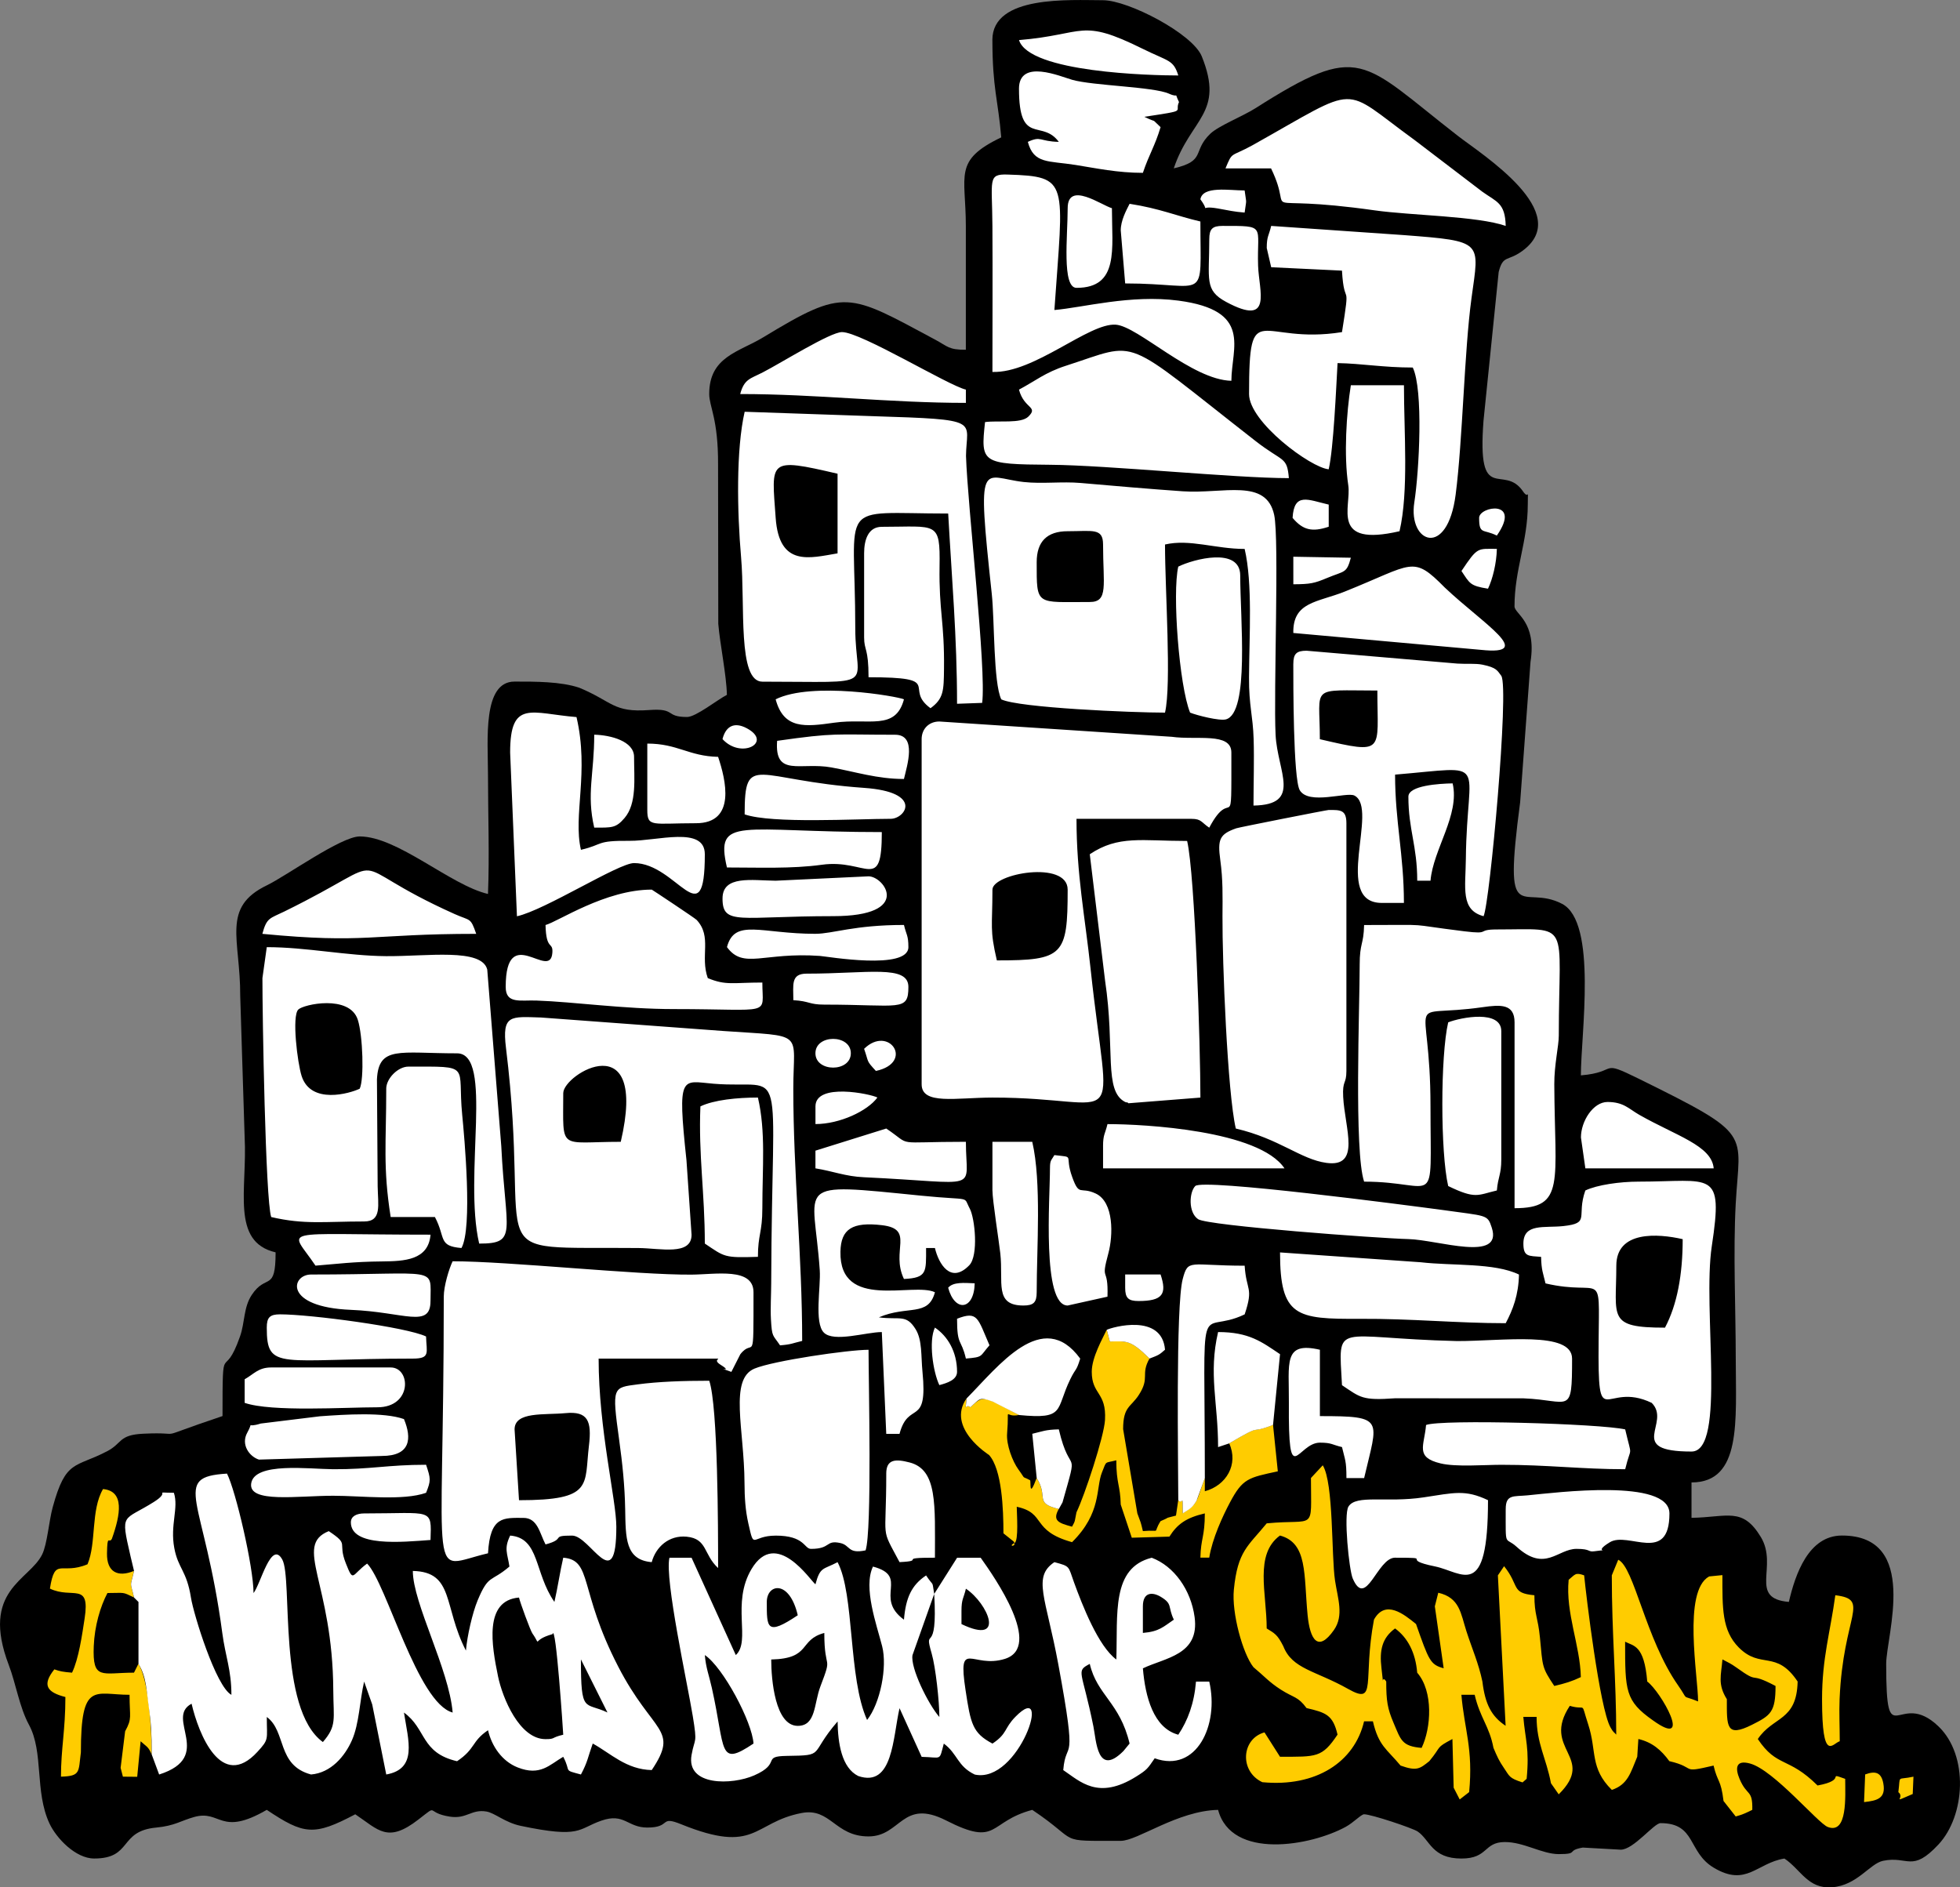 <svg xmlns="http://www.w3.org/2000/svg" xml:space="preserve" width="85.078" height="81.929" style="shape-rendering:geometricPrecision;text-rendering:geometricPrecision;image-rendering:optimizeQuality;fill-rule:evenodd;clip-rule:evenodd" viewBox="0 0 1203.67 1159.12"><rect x="0" y="0" width="1203.67" height="1159.12" fill="#808080" stroke="none"/><path d="M609.45 24.58c0 29.66 3.56 37.18 5.43 59.78-29.61 14.21-21.76 22.98-21.74 54.34.02 25.36 0 50.72 0 76.09-10.53.12-11.29-2.14-18.52-6.02-54.09-28.99-55.53-32.13-105.94-1.59-15.01 9.09-33.14 11.85-33.14 34.79 0 7.75 5.57 15.21 5.44 43.47l.13 97.69c.99 12.22 5.02 31.32 5.29 43.62-5.76 2.93-19.05 13.59-24.45 13.59-13.84 0-6.46-5.51-23.33-4.27-22.11 1.63-22.35-5.17-42.86-13.7-11.44-3.85-27.12-3.78-39.78-3.78-19.8 0-16.31 36.02-16.3 57.07.01 23.88.96 49.85 0 73.37-22.96-5.35-55.49-35.33-78.8-35.33-11.39 0-45.17 24.32-56.9 29.97-28.25 13.61-16.33 32.98-16.46 67.85l2.72 86.95c1.71 31.74-8.67 64.21 19.01 70.66 0 24.73-5.79 12.74-14.63 26.12-5.14 7.77-4.14 16.75-7.21 25.5-10.29 29.35-10.76-1.06-10.76 48.92-46.42 15.57-20.05 9.46-48.76 10.85-15.16.73-12.68 5.84-22.05 10.73-19.79 10.34-25.42 4.9-33.48 34.44-2.32 8.47-3.32 22.54-6.47 28.98-7.86 16.05-38.04 21.87-20.47 67.97 4.36 11.44 6.51 25.81 12.34 36.57 9.21 17 3.42 40.94 12.61 60.67 4.17 8.94 15.97 21.52 27.47 21.52 23.59 0 14.9-16.81 38-18.99 11.57-1.1 15-4.17 23.49-6.53 16.33-4.55 15.8 12.26 44.49-4.36 22.87 15.31 29.01 16.12 54.35 2.72 14.37 9.62 19.75 17.96 38.78 3.22 13.04-10.09 3.85-4.16 19.3-1.78 10.4 1.6 13.14-4.71 22.46-3.14 5.24.88 11.37 6.77 21.06 8.8 37.24 7.81 34.96 1.89 49.49-3.18 14.23-4.97 15.97 4.23 28.25 4.23 15.09 0 7.1-7.58 20.83-2.02 46.25 18.72 43.91-1.07 73.8-6.89 17.94-3.5 20.48 14.35 41.24 14.35 19.95 0 20.58-23.56 47.68-9.78 32.42 16.49 25.46.79 52.87-6.52 30.35 20.32 13.65 19.02 54.34 19.02 10.39 0 34.78-18.46 59.78-19.02 8.23 30.82 56.89 22.21 78.43 10.39 4.82-2.64 9.46-7.68 11.24-7.68 4.44 0 29.87 8.51 32.9 10.58 7.61 5.18 8.63 16.6 26.88 16.6 16.52 0 13.51-10.05 26.54-10.13 11.75-.07 22.94 7.41 33.24 7.41 12.66 0 4.28-2.19 14.72-4.02l23.32 1.3c7.91 0 20.4-16.3 24.45-16.3 21.89 0 16.57 17.68 32.59 27.32 20.1 12.09 26.45-2.86 43.49-5.58 10.11 6.76 14.37 18.81 29.32 17.64 15.5-1.21 23.06-14.55 31.28-16.25 15.37-3.19 17.62 7.54 34.01-10.04 16.55-17.75 18.6-54.59.06-72.45-24.84-23.94-32.18 18.74-32.18-38.47 0-17.18 20.72-78.8-27.17-78.8-20.51 0-28.62 23.67-32.6 40.76-25.07-2.09-6.32-21.88-17.21-39.85-11.29-18.64-20.44-12.14-42.57-11.78v-21.74c30.96 0 27.2-37.88 27.17-76.09-.02-30.31-1.64-65.39-.02-95.12 2.42-44.37 11.41-41.7-59.28-76.59-25.14-12.41-12.12-4.17-35.81-2.2 0-25.16 10.22-93.97-11.52-105.33-24.63-12.87-36.33 17.27-25.78-62.4l6.37-86.24c3.88-24.75-9.83-29.44-9.83-34.07 0-22.71 8.15-39.76 8.15-62.5 0-11.58.82-2.53-2.84-7.98-12.07-17.92-28.4 9.57-24.34-43.63l9.31-91.24c2.72-10.62 5.32-6.29 14.36-12.81 32.45-23.38-24.63-59.33-39.23-70.65-59.87-46.46-59.51-58.38-124.55-17.09-7.8 4.95-22.67 10.79-27.75 15.7-11.22 10.85-2.27 16.52-22.36 21.2 10.35-30.86 31.36-33.62 17.2-68.78-5.6-13.9-45.15-34.48-60.68-34.48-20.42 0-67.93-3.27-67.93 24.46z" style="fill:#000"/><path d="M870.32 1027.27c10.02 11.52 8.64 33.86 2.72 46.19-12.21-1.02-12.74-4.85-17.23-15.37-3.74-8.77-4.5-13.51-4.5-25.38-3.24-5.1-1.2 5.91-2.91-8.11-1.37-11.22.42-18.69 8.34-24.5 7.71 5.64 12.55 14.73 13.59 27.17zm-209.24-98.5c-1.21 5.71-.53 4.93-2.72 8.83-8.3-2.22-12.21-3.65-8.15-10.87-15.45-3.71-6.14-7.29-13.58-19.02-5.04 13.5-3.3 2.14-4.07 1.35-5.76-3.05-2.13.25-7.13-6.58-3.61-4.94-7.52-15.19-6.95-22.13 1.52-18.36-2.35-9.3 7.27-11.35-23.04-12.25-21.46-12.09-29.89-4.76-3.26-2.73-3.16 4.45-2.27-5.44-12.69 18.15 13.77 34.74 13.81 34.78 7.92 8.88 8.83 33.26 8.83 48.11l6.33 5.06c2.14 3.47-4.12 3.1.48.9 2.65-1.27 1.36-18.41 1.36-22.27 18.37 3.92 8.47 14.62 33.96 21.74 18.27-18.06 14.53-33.24 18.37-42.83 3.05-7.61 1.41-5.48 8.81-7.45 0 14.47 2.45 15.2 2.72 27.17l6.79 20.38 23.11-.68c4.82-7.68 10.35-11.61 21.74-14.26 0 14.47-2.45 15.2-2.72 27.17h5.44c1.86-11.72 8.26-25.5 12.72-33.9 7.81-14.71 11.23-15.2 29.39-19.1l-2.94-28.53c-16.19 6.28-4.57-1.82-26.93 11.32 5.91 12.95-1.81 25.93-14.96 29.44v-8.15c-5.5 15.03-3.79 15.18-13.59 21.74 0-13.87.04-4.51-2.72-8.15l-1.4 9.51c-8.92 2.36-1.59.08-9.46 3.4-5.26 8.37 1.12 5.11-10.87 6.11-1.53-6.41-1.01-4.28-3.4-10.87l-8.73-51.78c.04-14.07 4.68-13.26 9.69-21.04 6.93-10.74.88-12.27 6.51-22.29-11.96-11.82-14.1-10.58-24.39-10.47l-1.88-7.19c-2.37 5.11-9.2 16.87-9.19 25.81 0 14.22 9.12 12.35 8.13 29.62-.58 10.21-12.52 46.33-17.51 56.66zM30.66 975.64c13.73 6.59 24.81-4.5 21.31 18.29-1.58 10.28-3.61 24.77-7.73 33.34-5.99-.51-7.47-.86-10.87-2.04-7.75 9.71-4.49 14.1 6.79 16.99 0 20.29-2.72 31.77-2.72 48.91 12.21-.36 10.67-2.83 12.23-14.96 0-44.13 8.52-35.32 29.89-35.32 0 13.98 1.74 14.27-2.72 22.42l-2.77 22.44 1.4 5.42 8.79.08 2.1-21.82c3.82 3.52 4.7 3.17 6.79 8.15 0-14.8-1.74-45.61-8.15-55.71l-2.72 5.43c-19.78 0-25.55 4.94-24.71-16.25.5-12.45 4.04-24.41 8.41-32.66 11.04 0 8.75-.91 16.3 2.72-2.48-10.63-2.48-5.67 0-16.3-9.95 4.11-16.77.73-16.58-10.77.21-12.44 1.19-5.64 2.99-8.92 5.35-15 7.86-29.35-5.43-30.58-7.61 13.06-3.98 33.05-9.52 46.19-16.29 6.86-19.92-4.98-23.09 14.95zm1099.16 93.75c0-8.34-.43-17.78-.09-25.97 2.23-52 19.24-61.03-2.63-63.71-3.07 22.61-8.15 38.62-8.15 63.85 0 39.78 6.51 27.06 10.87 25.82zm14.93 37.36c8.09-.88 13.52-2.25 11.83-11.47-1.22-6.66-4.72-7.89-11.15-5.51l-.68 16.98zm29.89-4.97.45-10.64c-10.58 2.31-7.83-1.51-9.28 9.5 4.49 3.59-5.41 7.25 8.83 1.14zm-114.13-58.2c-5.82-9.18-3.52-14.77-2.72-24.45 3.53 1.87 5.14 2.51 8.59 4.99 15.13 10.88 6.3 1.94 24.01 11.31 0 16.05-2.99 18.07-14.41 23.81-16.07 8.08-15.49 1.02-15.49-15.66zm-48.91-10.87c8.27 6.06 28.74 42.01 3.49 23.85-17.06-11.98-17.08-18.13-17.08-48.31 5.17 2.73 11.71 1.83 13.59 24.46zm-206.52-125c0 33.58 3.4 24.9-27.17 27.85-11.52 14.12-17.82 16.87-20.18 40.76-1.41 14.29 5.48 39.35 12.03 47.56 6.5 5.4 9.6 9.17 16.79 13.78 8.11 5.2 10.51 4.11 15.82 11.35 11.95 2.78 16.21 4.22 19.03 16.3-9.57 14.28-12.84 13.59-35.33 13.59l-9.52-14.96c-14.19 3.89-15.54 23.88-1.35 30.58 32.97 3.19 56.68-12.41 62.5-37.37h5.43c3.53 15.16 8.44 16.9 16.98 27.17 10.01 3.57 11.82 1.95 17.67-2.72 7.94-9.56 3.42-7.85 14.18-13.59l.76 29.89 3.71 7.23 5.8-4.52c2.58-26.65-2.99-38.62-4.76-59.78h8.15c3.35 14.36 9.04 19.29 11.54 32.61 2.27 5.39 3.51 8.09 6.36 12.24 3.59 5.21 3.09 6.32 11.5 8.98l2.52-2.2c1.81-18.7-.88-24.09-2.04-38.04h8.15c0 16.49 5.92 25.25 8.83 40.76l4.76 6.8c23.38-23.11-10.94-27.38 6.8-54.34 10.68 3.15 6.39-3.59 11.3 11.39 5.38 16.42.9 26.78 14.51 40.23 9.96-3.34 11.52-10.65 15.62-20.38l.68-10.87c8.44 1.97 13.95 6.66 19.02 13.59 17.44 4.06 6.1 7.63 27.17 2.72 2.46 10.56 4.46 8.11 6.11 21.74l7.48 9.52c4.53-1.27 5.91-1.98 10.19-4.08.27-12.81-3.24-8.08-7.86-19.08-2.51-6-2.73-11.93 6.57-9.33 14.58 4.08 41.59 36.59 47.6 38.92 12.34 4.77 10.74-18.81 10.74-29.53-12.12-4.31 1.81.61-16.98 4.07-18.02-17.92-24.85-10.84-36.69-28.53 9.42-14.07 23.91-10.84 24.46-35.32-13.24-19.77-22.63-7.31-36.15-20.91-10.46-10.54-10.04-24.32-10.05-44.44l-8.14.81c-16.42 8.97-6.8 61.31-6.8 76.76-11.04-4.49-5.23.21-12.3-9.89-20.06-28.62-26.93-72.62-36.74-77.12l-3.94 9.58c0 36.03 2.72 64.24 2.72 97.82-1.68-1.94-1.68-1.14-3.59-4.56-6.61-11.82-14.92-81.02-16.11-93.26-5.56-1.98-5.45-.53-9.52 2.72-1.97 20.47 7.04 40.09 7.48 59.78-5.4 2.59-9.72 3.9-16.3 5.44-7.8-11.66-7.07-11.77-8.83-29.89-1.2-12.33-3.39-13.62-3.39-25.82-14.6-1.36-8.84-5.66-18.61-17.85l-3.81 5.64 4.75 92.38c-8.73-5.84-12.57-13.23-14.26-27.17-2.3-11.14-6.35-20.13-9.83-30.95-3.52-10.91-4.03-20.53-17.27-23.59l-2.11 8.34 5.43 38.04c-8.26-2.2-9.1-4.8-16.98-27.17-7.41-6.04-18.84-15.27-25.82-2.72-7.05 37.52 2.19 52.77-15.82 42.62-20.18-11.38-34.37-12.15-39.88-26.31-3.67-7.25-5.3-7.82-10.19-10.87 0-21.73-7.68-45.47 8.15-57.07 17.11 4.57 14.57 23.94 16.98 48.91 1.47 15.03 6.38 23.09 16.17 9.11 6.23-8.91 2.34-19.32.67-30.35-2.34-15.54-.76-59.69-7.53-70.81l-7.27 7.82z" style="fill:#fc0"/><path d="M373.05 1051.72c-13.99-6.72-16.3 1.29-16.3-32.61l16.3 32.61zm209.23-260.86c4.05 15.15 15.93 13.9 16.3-2.72-6.6-.27-13.2-.92-16.3 2.72zm326.08-472.81c0 10.49 2.47 6.68 10.87 10.87 15.51-22.32-10.87-18.01-10.87-10.87zM443.7 453.92c11.49 12.56 31 2.04 15.03-6.6-8.4-4.54-13.23-.62-15.03 6.6zm86.96 190.21c3.06 8.71 1.07 6.89 7.25 13.59 23.82-5.14 8.05-28.56-7.25-13.59zm-29.89 2.72c0 11.76 21.74 11.76 21.74 0s-21.74-11.76-21.74 0zm236.41-524.44c6.67 9.1-2.09 3.4 10.68 5.62 7.36 1.28 9.47 1.95 16.49 2.53 1.21-9.18 1.21-4.41 0-13.59-9.44 0-25.74-2.95-27.17 5.43zm56.62 195.65c6.35 7.52 11.99 8.85 22.19 5.43V309.9c-12.8-2.98-21.27-7.69-22.19 8.15zM690.99 790.87c0 6.26 1.89 8.15 8.15 8.15 14.93 0 17.61-4.29 13.59-16.3h-21.74v8.15zm206.52-440.2c5.17 7.72 5.18 9.09 16.3 10.87 2.84-5.91 5.24-15.63 5.44-24.45-12 0-11.68-1.44-21.74 13.59zM587.74 809.9c0 17.04 2.52 11.94 5.43 24.45 10.9-.91 8.35-1.21 14.49-8.15-7.28-16.74-7.13-21.27-19.92-16.3zm-10.87 40.76c4.64-1.24 10.87-3.15 10.87-8.15 0-12.46-5.87-22-13.59-27.17-3.98 8.29-1.13 27.31 2.72 35.32zm129.08-16.3c5.68-2.17 5.91-2.26 9.51-5.44-1.89-22.66-32.57-13.81-35.78-12.22l1.88 7.19c10.29-.11 12.43-1.35 24.39 10.47zm88.31-475.53c10.5-.04 12.98-.63 20.6-3.82 10.94-4.58 12.11-2.69 14.72-12.48l-35.33-.62.01 16.92zM500.79 679.47v10.87c14.93 0 31.99-8.04 38.04-16.3-3.82-2.15-38.04-9.36-38.04 5.43zM215.47 934.9c0 15.3 31.46 12.16 48.92 10.87.66-19.93 1.38-16.3-40.76-16.3-4.45 0-8.15 1.63-8.15 5.43zm421.19-27.17c7.44 11.73-1.87 15.31 13.58 19.02l2.27-4.07c10.24-36.31 4.87-14.24-2.27-44.84-8.28.18-9.9 1.22-16.3 2.72l2.72 27.17zm228.26-418.47c0 20.33 5.43 30.05 5.43 51.63h8.15c1.6-19.27 18.11-40.38 13.59-59.78-8.13.14-27.17 1.26-27.17 8.15zM193.74 777.29c13.67-1.08 23.19-2.42 40.91-2.59 13.6-.14 28.44-.68 29.75-16.43-95.83 0-86.59-4.78-70.65 19.02zm171.19-269.01c10.87 0 13.28.34 18.61-5.89 7.67-8.97 5.85-24.21 5.85-37.59 0-9.56-14.25-13.36-24.46-13.59 0 24.07-4.84 36.28 0 57.07zm111.41-78.8c4.95 18.51 18.12 16.89 36.05 14.35 21.16-2.99 37.54 5.16 42.75-14.35-3.63-1.74-56.48-11.07-78.8 0zm10.87 184.78c10.11.57 9.48 2.72 19.02 2.72 46.46 0 51.63 4.55 51.63-10.87 0-13.8-24.96-8.15-62.5-8.15-9.82 0-8.15 6.86-8.15 16.3zm168.47-486.4c0 16.99-3.67 48.92 5.43 48.92 26.28 0 21.74-23.86 21.74-48.92-6.1-1.63-27.17-16.98-27.17 0zm86.96 19.03c0 24.86-3.14 31.27 10.36 38.53 28.9 15.53 20.12-6.67 19.62-22.22-.81-24.93 5.45-24.46-21.83-24.46-6.26 0-8.15 1.89-8.15 8.15zM625.79 24.61c6.22 19.96 81.29 21.74 97.82 21.74-3.05-9.77-5.94-8.5-21.73-16.31-38.93-19.28-34.94-8.84-76.09-5.42zm-81.52 880.41c0 42.96-3.8 31.77 8.15 54.35 17.09-.81-2.69-2.72 21.74-2.72 0-32.54 1.64-54.03-15.56-58.49-8.75-2.28-14.34-1.99-14.34 6.86zm-67.02-450.05c-1.7 22.54 14.35 12.9 33.34 16.35 14.8 2.69 28.14 7.09 44.54 7.09 1.95-8.35 8.11-27.17-5.43-27.17-37.81 0-36.1-1.43-72.45 3.74zM264.38 799.04c0-21.82 5.74-16.3-73.37-16.3-12.18 0-17.16 20 24.48 21.7 32.85 1.35 48.88 11.6 48.88-5.41zM500.79 573.5c-33.52 0-49.6-9.64-54.35 8.15 10.12 13.89 22.45 2.94 57.07 5.43 4.42.32 54.35 8.99 54.35-5.43 0-7.34-1.3-7.5-2.72-13.59-30.7 0-43.77 5.43-54.34 5.43zM261.66 916.79c3.01-7.52 2.9-8.56 0-17.21-23.42 0-34.37 2.87-57.04 2.74-14.67-.09-48.52-4.58-50.37 8.79-1.69 12.18 28.49 7.5 50.35 7.5 17.46 0 42.94 3.2 57.06-1.81zM810.56 886c7.34 0 7.49 1.3 13.59 2.72 1.86 7.99 2.72 8.29 2.72 19.03h10.87c8.45-36.29 13.06-38.05-27.17-38.05v-40.76c-22.75-5.25-18.87 8.15-19.05 32.59-.39 54.6 5.1 24.47 19.05 24.47zm-216.94-27.17c-.89 9.89-.99 2.71 2.27 5.44 6.18-5.37 5.38-6.6 13.92-3.39.29.11 15.01 7.64 15.97 8.15 28.78 2.78 22.26-3.12 31.55-22.09 3.48-7.09 3.61-4.55 6.04-12.56-23.03-31.58-50.24 4.74-69.75 24.45zm-196.1-361.4c0 10.85 3.15 8.15 29.89 8.15 24.99 0 18.21-26.98 13.59-40.76-18.08-.4-24.82-8.15-43.48-8.15v40.76zm48.91 35.33c19.78 0 39.85.88 58.32-1.68 27.5-3.81 36.79 17.55 36.79-20.06-87.09 0-102.58-10.34-95.11 21.74zm10.87-32.61c16.85 5.82 68.79 2.72 89.67 2.72 9.07 0 20.31-16.42-16.33-19-66.8-4.69-73.34-22.27-73.34 16.28zm230.97-358.69 2.72 32.61c51.53 0 46.19 13.14 46.19-38.04-15.11-3.52-24.5-7.89-43.48-10.87-2.04 4.01-5.43 10.27-5.43 16.3zM500.78 706.67v10.87c10.84 1.73 18.41 4.97 29.86 5.46 73.17 3.4 62.53 9.56 62.53-21.77-45.88 0-32.08 3.12-48.91-8.15l-43.48 13.59zm-57.07-154.89c0 16.92 10.59 10.87 67.94 10.87 49.09 0 31.45-24.46 21.74-24.46l-57.08 2.7c-14.62-.17-32.59-3.48-32.59 10.89zM163.83 815.36c0 26.94 7.91 19.02 89.67 19.02 10.97 0 8.42-3.65 8.15-13.59-12-5.76-71.1-13.59-89.67-13.59-6.26 0-8.15 1.89-8.15 8.15zm591.03 71.1c22.36-13.14 10.74-5.04 26.93-11.32l4.3-43.47c-11.24-7.53-18.93-13.59-38.04-13.59-6 25.75 0 43.32 0 70.65l6.8-2.27zm216.02-187.94 2.72 19.02h78.81c-1.17-13.99-23.14-20-45.79-32.93-6.38-3.65-9.51-7.83-19.43-7.83-8.8 0-16.3 11.81-16.3 21.74zm-293.47 5.44v13.58h111.41c-15.63-23.33-86.03-27.17-108.7-27.17-1.42 6.1-2.72 6.25-2.72 13.59zM150.25 847.07v14.49c16.48 5.69 61.58 2.72 81.52 2.72 21.47 0 20.62-24.46 8.15-24.46h-73.37c-7.94 0-10.68 4.12-16.3 7.25zm84.24 47.1c17.74 0 18.5-10.79 13.59-22.64-12.42-4.42-36.06-2.83-51.63-1.72l-36.3 4.45c-9.82 3.09-3.95-2.21-8.28 5.57-4.12 7.38 1.3 14.7 7.13 16.58l75.49-2.23zm374.99-163.04c0 5.93 4.04 31.52 4.83 38.66 1.97 17.84-3.9 31.99 14.19 31.99 6.26 0 8.15-1.89 8.15-8.15 0-26.93 3.04-67.69-2.72-92.39h-24.46v29.89zm35.32-13.59c0 18.7-5.04 84.24 10.87 84.24l24.45-5.43c.65-19.58-4.44-8.18.56-26.7 2.9-10.73 3.55-31.38-7.83-36.67-9.61-4.47-9.95 2.18-14.38-10.08-5.09-14.1 2.29-11.95-10.95-13.5-1.87 3.32-2.72 2.91-2.72 8.15zm184.78-480.96c-2.72 17-4.38 43.02-1.58 61.46 2.02 13.23-11.38 38.1 31.47 28.21 5.7-24.46 2.72-60.7 2.72-89.67h-32.61zM161.12 573.52c64.05 6.14 66.05 0 131.33 0-3.58-10.34-3.47-7.77-13.25-12.16-74.39-33.36-31.58-37.39-104.62-1.55-8.84 4.34-10.77 3.62-13.46 13.7zM723.6 921.34c2.76 3.64 2.72-5.72 2.72 8.15 3.9-2.61 5.73-3.1 8.5-7.81l5.09-13.92c0-120.37-5.01-86.4 24.46-100.54 5.64-16.82.96-14.31 0-29.89-34.06 0-34.69-4.52-38.05 8.22-4.37 16.6-2.72 114.5-2.72 135.8zm152.17-46.2c-1.07 12.86-6.95 19.82 8.96 23.62 9.43 2.26 26.81.85 37.24.84 28.31-.02 49.29 2.72 76.09 2.72 3.73-15.56 4.38-5.63 0-24.45-15.15-3.53-112.92-6.35-122.28-2.72zm48.91 51.63c0 24.55-.64 16.49 6.72 23.2 17.47 15.91 25.13 1.26 36.76 1.26 9.06 0 6.71 2.07 11.05 1.47 11.68-1.61-2.12 1.52 9.41-5.53 11.28-6.9 36.61 13.74 36.61-17.67 0-21.76-69.5-12.84-87.21-11.14-8.58.82-13.33-.7-13.33 8.42zM454.58 242c46.96 0 91.73 5.43 138.58 5.43v-8.15c-10.86-2.53-64.38-35.33-76.09-35.33-7.18 0-37.14 18.82-48.63 24.74-7.65 3.94-11.39 4.01-13.87 13.3zm-24.45 437.49c-1.24 30.07 2.71 52.91 2.71 84.24 12.31 8.24 11.68 8.84 32.61 8.15 0-13.77 2.72-14.81 2.72-29.89 0-25.23 2.18-46.92-2.72-67.93-12.79 0-27.01 1.44-35.32 5.43zM723.6 347.98c-3.76 16.14.55 73.13 7.25 89.67 4.29 1.73 18.08 5.22 22.02 4.15 14.57-3.97 8.77-62.23 8.77-88.38 0-17.66-28.69-10.07-38.05-5.43zm165.76 279.88c-4.8 20.58-4.8 79.96 0 100.54 17.03 8.26 18.06 5.48 29.89 2.72.71-8.5 2.72-9.65 2.72-19.02v-78.8c0-13.25-24.54-8.57-32.61-5.43zm-32.61 328.8c25.49 0 1.7.7 24.54 5.36 16.9 3.46 32.52 21.69 32.52-40.69-14.06-6.68-20.8-4.54-39.68-1.71-22.77 3.42-41.38-1.95-46.04 5.68-3.01 4.92.37 38.84 2.66 44.14 8.2 19.01 15.04-12.79 25.99-12.79zm-62.5-567.92 115.29 10.37c34.06 3.6 1.22-16.05-22.22-38.22-20.02-20.28-19.15-14.52-61.49 2.43-16.71 6.69-31.95 6.16-31.58 25.42zm-60.23 339.67c-3.73 3.82-4.38 16.17 1.75 20.34 5.96 4.05 111.27 11.79 129.17 12.23 18.09.44 58.25 14.54 51.16-7.09-2.69-8.2-2.83-6.91-30.54-10.83-21.75-2.9-146.92-19.39-151.55-14.65zM625.78 54.52c0 35.44 14.06 18.42 24.45 32.61-12.13-.27-10.68-3.86-19.02 0 3.65 13.65 12.53 11.5 29.36 14.18 12.63 2.01 25.71 4.84 41.29 4.84 3.87-11.53 7.33-16.24 10.87-28.07-6.8-6.27-.85-1.89-9.97-6.35 27.5-4.17 18.2-2.66 21.28-9.05-3.38-7.07.67-2.1-6.12-5.14-9.65-4.32-46.48-4.86-59.45-8.52-7.2-2.03-32.7-13.19-32.7 5.51zm-95.11 285.32v51.63c0 8.13 2.72 6.36 2.72 24.46 47.33 0 21.04 6.57 38.05 19.02 8.12-5.91 8.14-10.85 8.29-24.29.33-28.71-3.16-35.31-2.73-62.8.44-28.18-1.57-24.32-35.46-24.32-8.36 0-10.87 7.96-10.87 16.3zM237.2 668.64c0 33.44-2.12 48.06 2.72 78.8h27.17c6.77 12.8 1.81 17.82 16.3 19.03 6.92-12.31 1.79-68.19.44-81.96-3.04-31.01 6.45-29.45-33.05-29.45-6.34 0-13.59 7.25-13.59 13.59zM824.14 850.7c11.37 7.61 12.34 9.5 32.57 8.05l78.95.04c28.55 1.09 29.78 11.11 29.78-24.39 0-17.24-42.82-10.71-70.73-10.79-76.23-1.83-72.71-13.1-70.57 27.09zm100.54-38.05c4.41-8.33 7.87-17.31 8.15-29.89-15.1-7.33-41-5.29-60.3-7.55l-86.44-6.04c0 39.57 10.08 40.99 48.89 40.78 31.78-.18 59.77 2.69 89.69 2.69zM400.24 959.39c2.48-9.3 10.56-16.7 21.47-15.63 12.81 1.26 10.19 10.89 19.29 19.25 0-24.16-.08-99.07-5.43-115.03-16.08 0-31.34.54-43.96 2.23-15.29 2.04-15.93 1.19-11.37 34.12 2.02 14.56 3.43 28.2 3.69 42.49.32 17.77.02 31.21 16.31 32.57zm-86.96-497.27 4.18 100.61c17.26-3.8 62.37-32.67 71.91-32.67 26.34 0 43.47 45.72 43.47-5.44 0-17.52-29.15-8.07-46.27-8.23-21.01-.19-15.7 2.24-29.81 5.52-4.95-21.24 5.17-47.69-2.72-81.52-27.73-2.24-40.76-11.05-40.76 21.74zm228.26 355.97 2.72 62.5h8.15c5.6-20.98 17.53-3.42 14.09-38.23-.94-9.57-.06-19.3-4.19-26.01-5.85-9.48-9.71-5.57-22.58-7.31 17.72-7.58 30.33-.07 34.43-15.41-13.31-6.38-58.76 11.52-58.03-24.96.28-13.94 7.38-18.36 25.55-16.22 20.36 2.41 5.15 15.74 13.45 33.03 14.35-.68 13.59-4.32 13.59-19.02h5.44c2.29 9.82 9.75 22.29 21.08 10.61 5.8-5.98 3.46-28.9.34-34.75-4.38-8.21 2.03-4.82-30.02-8.02-80.07-8.01-65.78-8.21-62.13 45.81.7 10.33-3.52 32.25 2.53 38.31 6.14 6.14 26.09-.34 35.59-.34zm211.05-714.66h27.99c15.79 32.58-14.68 14.65 63.9 25.79 21.65 3.07 62.99 3.48 80.2 9.53-.32-14.27-5.68-14.77-14.33-20.99l-41.62-31.75c-46.19-33.48-32.03-34.59-99.55 3.19-13.86 7.61-12.11 3.48-16.59 14.23zM335.02 568.09c.36 16.02 4.74 9.92 4.19 17.08-1.34 17.58-28.65-19.21-28.65 20.96 0 10.57 8.89 8 18.88 8.35 22.95.79 53.74 5.24 84.38 5.24 61.46 0 54.35 4.61 54.35-16.3-18.13 0-22.28 1.94-33.51-2.72-4.83-13.59 2.78-25.38-6.84-35.74-.98-1.06-27.42-18.61-27.58-18.61-28.52 0-57.57 19.69-65.22 21.74zm334.23 453.79c4.5 19.29 18.46 23.65 24.45 48.91l-3.8 4.63c-16.08 16.07-16.66-6.43-18.42-15.13-6.99-34.75-11.09-33.74-2.24-38.41zm32.61-35.32c0-8.93 5.9-8.92 10.92-5.92 7.56 4.52 4.2 5.94 8.1 14.07-6.3 4.22-8.82 7.3-19.02 8.15v-16.3zm-54.34-27.17c-13.62 9.12-5.2 21.57 2.42 62.81 12.19 65.97 4.71 44.48 3.02 64.9 10.4 6.97 21.38 18.62 44.8 3.97 6.69-4.19 7.02-4.88 11.36-11.22 25.67 9.26 39.7-20.5 33.51-47.09h-8.15c-1.12 13.41-5.01 23.86-10.87 32.61-15.28-4.08-20.29-23.36-21.74-40.76 13.76-6.6 34.91-8.18 31.76-31.48-2.24-16.63-12.53-31.25-26.33-36.45-24.88 6.21-20.81 34.44-21.74 62.5-11.02-8.07-20.81-33.13-25.99-47.38-3.67-10.12-2.15-9.76-12.05-12.41zm-38.05-730.96c25.77.85 59.1-30.21 75.74-29.03 13.72.97 46.75 33.93 71 34.46.07-20.38 13.21-43.16-32.47-49.23-29.32-3.89-58.85 4.31-76.22 5.76 5.48-79.28 9.62-81.97-28.71-83.19-12.44-.4-9.51 3.14-9.35 31.55.18 29.87.01 59.8.01 89.68zM476.32 943.09c18.07 0 17.39 8.15 21.74 8.15 12.44 0 8.73-5.59 17.95-3.6 6.32 1.36 4.46 6.86 15.56 4.51 4.03-11.88 1.82-103.5 1.82-123.18-12.54 0-58.49 6.73-70.06 11.56-15.66 6.54-6.27 37.35-6.12 70.07.04 9.41.58 17.1 2.36 25 3.8 16.88 1.66 7.5 16.75 7.5zM625.77 239.3c3.18 11.89 12.15 10.26 5.77 16.55-4.56 4.49-18.45 2.27-26.61 3.37-2.73 25.14-2.25 25.91 39.92 26.22 35.31.26 113.4 8.21 146.67 8.21-1.13-13.53-3.51-9.56-20.59-22.89-83.7-65.33-70.12-60.99-116.34-46.13-12.66 4.07-18.82 9.37-28.83 14.67zm43.48 285.32 9.39 77.57c6.3 42-1.01 67.78 12.35 74.6.59.37 1.62.01 1.95.78l44.25-3.49c0-30.73-3.28-136.7-8.15-157.6-27.9 0-42.18-3.64-59.78 8.15zm323.36 252.71c0-21.68 25.57-19.77 40.76-16.3 0 21.67-3.38 40.19-10.87 54.35-35.7 0-29.89-6.17-29.89-38.05zm-19.03-46.19c-5.66 16.11 3.38 19.99-13.48 21.85-11.66 1.28-24.56-1.92-24.56 10.76 0 8.21 3.2 7.51 10.87 8.15.18 8.28 1.22 9.91 2.72 16.3 35.36 8.24 33.03-10.3 32.61 35.32-.54 59.07 3.22 23.96 32.6 38.05 12.36 12.36-16.45 29.89 24.46 29.89 21.5 0 6.58-87.64 12.44-126.15 7.23-47.56.21-39.61-45.04-39.61-11.24 0-25.37 1.96-32.61 5.43zM810.54 453.98c0-33.63-6.72-29.89 35.32-29.89 0 37.78 5.27 39.34-35.32 29.89zm-16.3-46.2c0 10.21-.11 70.8 3.98 77.55 5.6 9.27 28.82.83 33.55 3.26 15.35 7.87-13.75 65.94 16.82 65.94h13.58c0-29.64-5.43-49.85-5.43-78.8 59.41-4.95 44.09-10.54 43.47 51.64-.18 17.94-3.43 31.49 10.88 35.31 3.84-8.01 15.86-140.03 10.87-147.65-2.52-3.3-2.88-5-11.43-6.8-4.41-.93-10.62-.34-15.49-.69l-92.64-7.9c-6.26 0-8.15 1.89-8.15 8.15zm-16.3-255.43 2.72 11.77 43.47 2.09c1.42 24.29 5.46 3.58.01 37.76-50.91 8.13-57.07-22.73-57.07 38.05 0 17.18 37.92 45.28 48.91 46.19 2.96-12.69 4.56-49.59 5.44-65.21 14.73.24 27.96 2.72 46.19 2.72 6.55 13.66 3.98 63.33.94 82.87-3.88 24.92 20.31 34.54 25.39-4.83 4.38-33.93 5.23-87.64 9.75-120.78 4.75-34.83 7.83-34.8-41.71-38.6l-81.33-5.63c-1.42 6.1-2.72 6.25-2.72 13.59zm57.07 440.2c0 25.9-3.5 114.62 2.72 133.15 45.9 0 40.76 19.5 40.76-46.19 0-72.6-17.74-53.84 31.93-60.94 11.04-1.58 19.7-2.19 19.7 9.31v114.13c31.31 0 24.69-15.69 24.4-76.14-.06-11.87 2.76-23.48 2.76-29.84 0-71.49 8.25-65.21-38.04-65.21-13.03 0-3.19 3.21-19.91 1.14-38.89-4.8-16.88-3.86-61.61-3.86-.28 12.29-2.72 10.8-2.72 24.45zm-76.09 100.54c26.89 6.27 39.81 18.93 55.66 21.09 21.43 2.94 11.31-21.16 10.29-40.57-.55-10.37 1.98-7.56 1.98-15.85V505.59c0-8.37-3.76-8.15-10.87-8.15-1.09 0-55.05 10.65-56.76 11.25-10.2 3.6-11.58 6.67-9.81 19.57 1.66 12.12 1.41 21.76 1.34 34.41-.16 27.85 3.05 108.41 8.18 130.41zM476.35 318.03c-2.51-35.47-5.06-37.13 38.01-27.1v48.91c-17.12 2.86-35.86 8.57-38.01-21.81zm-8.18 100.61c73.06 0 57.07 4.49 57.07-32.61 0-79.97-12.37-70.65 57.06-70.65 2.21 40.12 5.44 75.79 5.44 116.84l15.42-.55c2.69-20.39-8.94-120.78-9.92-151.67.22-22.09 10.64-22.28-57.12-24.41l-78.81-2.71c-5.33 23.33-4.62 61.42-2.2 89.28 2.59 29.82-2.26 76.48 13.07 76.48zM219.72 626.26c3.13 9.67 3.97 36.54 1.18 42.37-6.03 2.9-30 9.9-35.67-7.81-2.57-8.05-6.08-36.69-2.07-40.79 3.17-3.25 31.52-9.36 36.56 6.23zm-58.56-25.55c-.04 21.68 1.84 136.16 5.39 146.73 20.44 4.76 32.68 2.72 57.07 2.72 11 0 8.49-10.05 8.31-21.58l-.44-65.66c1.01-20.82 13.9-16.02 49.19-16.02 22.66 0 3.84 75.01 13.59 116.85 24.06 0 16.18-6.95 13.58-59.78l-8.62-108.5c-3.34-13.38-36.92-8.06-62.14-8.25-24.14-.19-48.94-5.53-73.26-5.53l-2.67 19.03zm312.45 418.46c24.83-.56 16.61-12.03 32.61-16.3 0 24.38 5.35 12.54-2.38 32.79-4.06 10.61-2.62 24.27-13.92 24.27-13.9 0-16.3-28.4-16.3-40.76zm-40.76-2.72c11.23 7.52 29.08 41.06 29.89 54.35-21.94 14.69-17.02 4.08-25.59-34.19-1.8-8.06-3.65-12.27-4.3-20.16zm140.86-37.59c2.29 39.9-6.81 18.55-1.56 36.62 2.41 8.3 4.73 29.34 4.73 39.01-6.87-7.9-17.9-30.25-16.5-38l13.34-37.64zm16.75 10.42c0-7.34 1.29-7.49 2.72-13.59 13.52 9.05 24.77 34.93-2.72 21.74v-8.15zm-119.56-5.43c0-11.18 13.86-14 19.02 8.15-19.21 12.87-19.02 7.71-19.02-8.15zm102.81-4.99c-1.52-8.87.17-3.63-4.99-11.31-8.88 5.94-12.45 13.6-13.59 27.17-18.72-13.71 3.64-26.56-19.02-32.61-6.14 12.81 2.27 35.75 5.63 48.92 3.27 12.8-1.15 35.03-9.25 45.29-11.69-25.77-7.61-77.06-18.12-96.92-8.95 4.73-10.66 2.64-13.59 13.59-2.88-1.92-24.03-34.86-39.25-9.38-12.61 21.12-.18 44.18-9.66 52.85l-27.17-59.78h-13.59c-3.03 13.02 10.99 76.87 14.34 97.31 2.91 17.8 1.22 12.74-.75 23.78-3.45 19.24 24.83 18.59 38.51 12.56 16.99-7.49 4.19-11.73 19.95-11.95 24.34-.34 13.3-.53 31.22-21.15.19 13.37 2.45 28.42 12.68 33.51 21.45 7.3 21.21-23.86 25.36-41.66l13.59 29.89c12.55.25 10.65 2.91 13.59-8.15 8.53 6.25 8.24 13.85 19.02 19.02 27.21 5.87 48.41-59.4 24.96-35.48-7.11 7.25-4.79 10.23-14.08 16.46-12.29-6.5-13.4-12.16-16.53-32.75-4.95-32.47 4.18-13.03 24.12-19.27 23.54-7.35-6.17-49.98-14.84-62.11h-14.49l-14.04 22.19zM345.9 671.35c0-11.83 52.28-42.88 35.32 29.89-38.6 0-35.32 6.17-35.32-29.89zm78.8 86.96-3.13-45.78c-5.74-53.71-2.99-48.57 16.66-46.96 46 3.79 35.79-20.15 35.38 122.64-.02 6.67-.53 15.52-.17 21.9.65 11.43 1.05 9.35 5.6 16.14 7.34-.61 7.4-1.27 13.59-2.72 0-52.17-5.46-103.19-5.45-154.89.01-36.04 7.97-31.87-43.31-35.48l-111.61-8.26c-18.65-.56-24.06-1.95-21.53 18.66C327.22 777.53 290 765.48 392.1 766.47c13.39.13 32.6 4.87 32.6-8.14zm211.95-413.03c0-12.69 6.34-19.03 19.02-19.03 15.4 0 21.74-2.13 21.74 8.15 0 24.9 3.44 35.32-8.15 35.32-33.25 0-32.61 2.67-32.61-24.45zm-21.74 84.23c10.84 5.2 80.33 8.15 100.54 8.15 4.07-17.5 0-75.07 0-103.25 15.14-3.53 30.99 2.72 48.91 2.72 4.96 21.29 2.83 53.15 2.68 78.84-.1 17.46 2.41 23.47 2.84 37.92.4 13.26-.09 27.47-.09 40.85 30.06-.49 14.71-20.66 13.57-43.46-1.31-26.18 2.33-120.11-.86-135.01-4.89-22.82-31.16-12.84-56.12-14.54-18.62-1.27-44.43-3.49-62.76-5.11-11.34-1-23.7.65-34.9-.59-25.9-2.87-28.94-17.46-19.66 68.67 1.76 16.38.95 54.62 5.84 64.81zm-298.9 448.36c0-11.13 18.2-8.75 31.29-10 13.74-1.32 16.2 4.81 14.38 19.96-2.93 24.34 2.98 33.52-42.95 33.52l-2.72-43.48zm-43.48-81.52c0 182.79-10.44 166.36 27.17 157.6 1.29-22.98 9.56-21.74 21.74-21.74 8.8 0 9.99 9.51 13.59 16.3 13.02-3.48 2.57-5.43 16.3-5.43 11.25 0 27.17 37.82 27.17-5.43 0-16.49-10.87-59.74-10.87-103.26h67.94c11.53 0 .32-.35 7.03 3.83 9.14 5.69-5.76-.14 6.55 4.32l5.49-10.82c8.38-10.72 8.1 8.99 8.1-38.09 0-15.39-23.14-10.93-38.09-10.82-33.7.25-112.39-8.2-146.68-8.2-2.2 4.58-5.44 15.19-5.44 21.74zm336.95-249.99c0-9.92 46.19-18.19 46.19 0 0 40.5-2.64 43.47-43.48 43.47-4.49-19.28-2.72-20.39-2.72-43.47zM566 453.97v211.95c0 12.83 21.14 8.18 43.48 8.15 82.74-.09 71.65 26.95 60.25-79.27-3.44-32.07-8.63-57.63-8.63-91.91h70.65c6.09 0 5.96 2.15 10.87 5.43 14.35-27.12 13.58 8.42 13.58-46.19 0-12.57-21.37-7.47-36.62-9.63l-142.72-9.39c-6.36 0-10.87 4.51-10.87 10.87zm-260.18 575.39c-3.84-18.64-8.76-46.43 12.9-48.23.77 3.3 6.98 20.24 8.23 22.03 6.1 8.73-1.25 4.12 12.35.45 2.05-7.72 6.57 60.64 6.59 61.76-7.71 1.8-4.65 2.72-10.87 2.72-15.97 0-26.39-25.07-29.21-38.72zM80.05 955.32l2.27 9.5c-2.48 10.64-2.48 5.67 0 16.3l2.72 2.72v38.04c4.91 7.75 4.91 16.73 6.3 26.31 1.32 9.15 1.86 16.31 1.86 29.4l4.53 12.22c34.33-10.94 3.33-34.7 19.92-43.48 4.36 18.71 18.29 53.7 40.43 29.57 7.33-7.98 5.76-7.33 5.76-21.42 12.15 8.9 6.02 29.68 27.17 35.32 12.26-1.02 20.8-11.21 25.12-21.03 4.5-10.21 4.76-24.34 7.49-36.03l4.97 14.07 8.61 42.99c19.26-3.43 13.6-20.67 10.87-38.04 13.91 10.03 10.2 24.67 32.61 29.89 11.5-7.7 8.78-12.16 19.02-19.03 2.32 9.95 8.69 19.08 18.18 22.83 13.93 5.5 19.56-1.62 28.01-6.52 5.11 9.65-.48 7.84 10.87 10.87 4.26-8.05 4.13-10.24 7.25-19.02 11.11 6.12 20.6 15.96 36.23 16.3 17.16-25.62.82-22.04-20.63-63.63-24.35-47.2-15.65-65.29-33.71-66.8-2 8.58-3.44 18.59-5.43 27.17-12.52-18.01-8.95-39.24-27.17-40.76-3.89 8.11-1.76 10.51-.45 19.02-11.53 9.88-12.72 4.48-19.53 20.78-3.2 7.68-6.45 21.97-7.19 30.85-14.03-27.16-7.05-48.34-32.61-48.92 0 19.7 22.24 60.34 24.46 86.96-21.6-5.76-40.56-79.29-52.53-91.49-9.64 7-8.22 12.06-13.05-.11-5.38-13.57 2.64-11.02-10.51-19.81-21.82 8.89 2.46 31.6 2.78 97.85.09 17.8 2.3 21.62-6.39 31.68-28-20.34-18.41-100.31-24.93-112.08-6.8-12.27-13.29 15.08-17.65 20.59-.06-16.27-10.96-62.86-16.3-73.37-34.87 2.15-13.93 14.8-2.88 97.98 1.89 14.21 5.59 22.66 5.59 37.89-9.53-5.05-23.24-49.54-24.84-59.67-2.64-16.77-7.87-17.78-10.24-30.5-2.67-14.29 2.82-24.52-.25-33.93-13.85-.06-.99-1.48-12.27 5.63-19 11.99-20.63 6.1-14.46 32.87z" style="fill:#fff"/></svg>